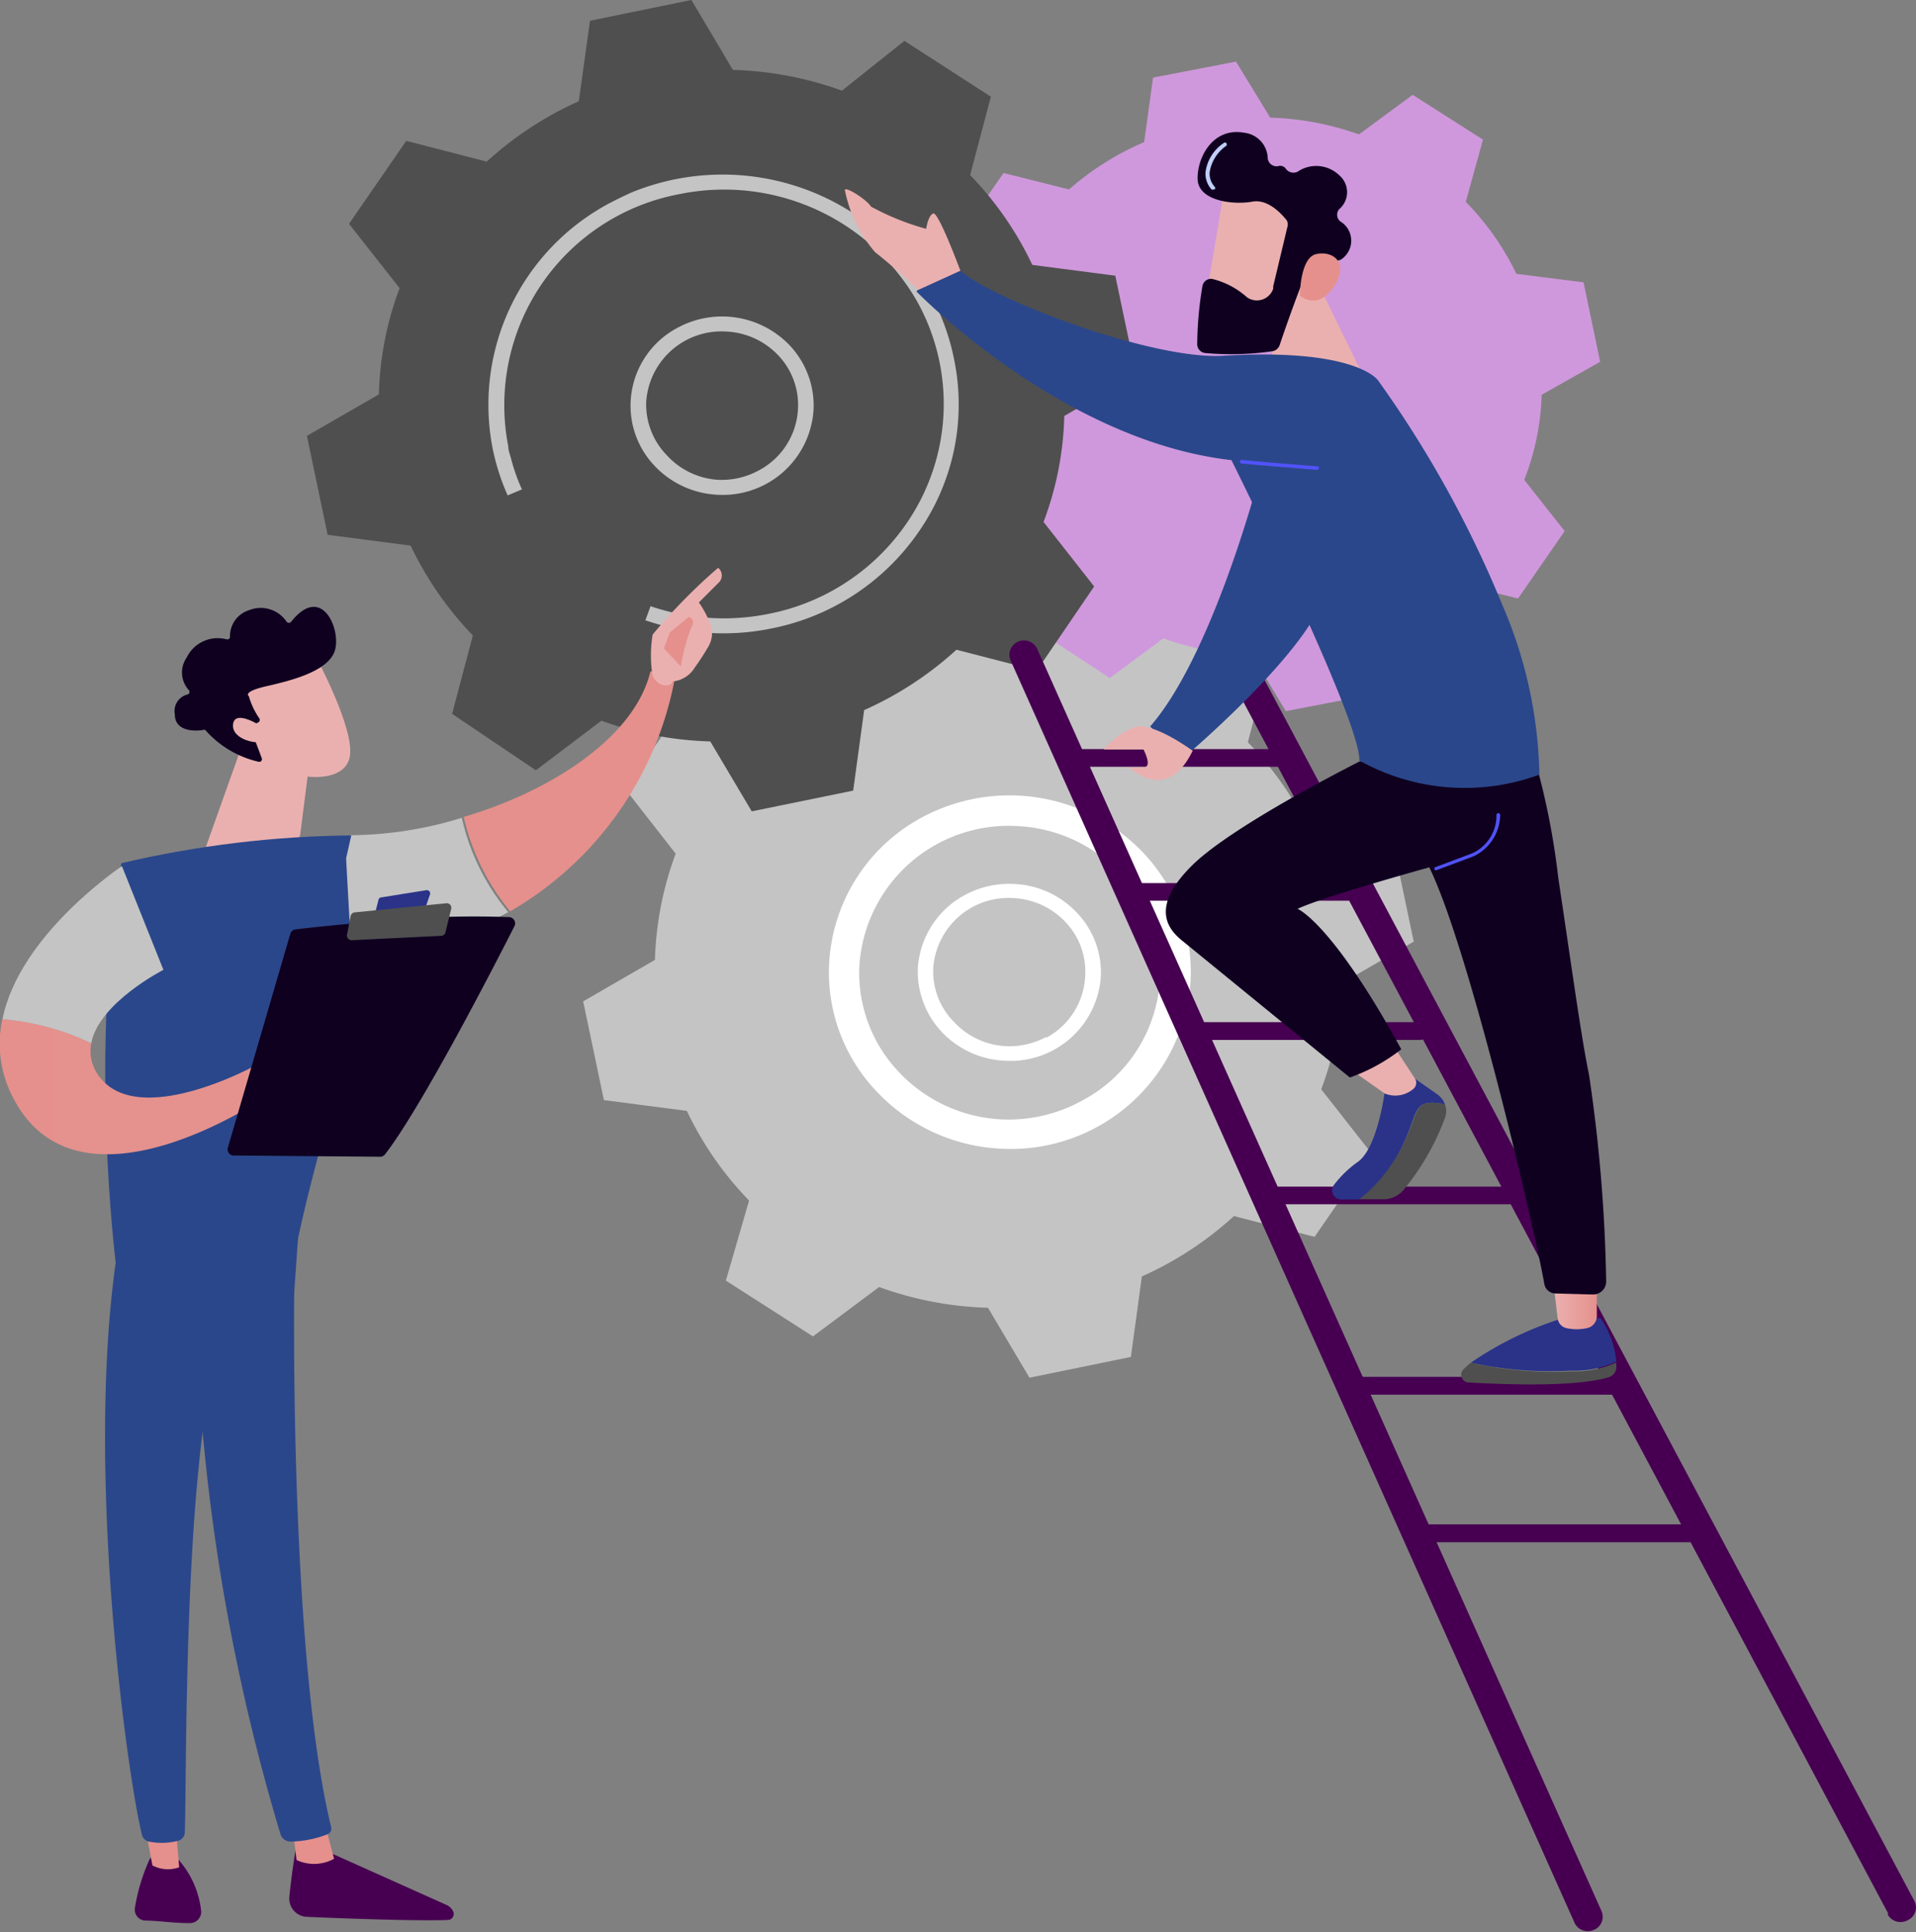 <svg width="119" height="120" fill="none" xmlns="http://www.w3.org/2000/svg">
    <rect width="100%" height="100%" fill="#808080" stroke="none"/>
    <g clip-path="url(#a)">
        <path d="M50.49 83.007 54.6 79.94a21.644 21.644 0 0 0 6.762 1.288l2.576 4.343 6.299-1.289.682-5a21.332 21.332 0 0 0 5.719-3.749l5.01 1.289 3.555-5.154-3.142-4.008a20.33 20.33 0 0 0 1.288-6.597l4.456-2.577-1.288-6.146-5.152-.658a20.345 20.345 0 0 0-3.864-5.579l1.288-4.883-5.358-3.466-3.877 3.066a21.719 21.719 0 0 0-6.775-1.288l-2.576-4.342-6.311 1.288-.773 4.922a21.33 21.33 0 0 0-5.719 3.75l-5.01-1.289-3.555 5.154 3.13 4.008a20.622 20.622 0 0 0-1.288 6.597l-4.457 2.577 1.288 6.133 5.152.67a20.76 20.76 0 0 0 3.864 5.567l-1.442 4.973 5.41 3.466z" fill="#C4C4C4"/>
        <path d="m68.922 42.11 3.336-2.462c1.77.642 3.63.994 5.512 1.044l2.087 3.479 5.152-.992.554-4.008c1.7-.747 3.269-1.76 4.65-3.002l4.07 1.005 2.898-4.188-2.512-3.182a15.645 15.645 0 0 0 1.082-5.283l3.632-2.049-1.03-4.935-4.173-.528a16.57 16.57 0 0 0-3.143-4.471l1.069-3.866-4.366-2.783-3.336 2.46a17.948 17.948 0 0 0-5.513-1.043l-2.125-3.479-5.152.992-.554 4.008a17.569 17.569 0 0 0-4.663 2.937l-4.07-1.018-2.898 4.188 2.576 3.209a16.304 16.304 0 0 0-1.082 5.295l-3.62 2.036 1.031 4.922 4.173.529a16.621 16.621 0 0 0 3.13 4.47l-1.056 3.866 4.34 2.848z" fill="#CF98DC"/>
        <path d="m33.282 47.843 4.07-3.08a21.628 21.628 0 0 0 6.763 1.289l2.575 4.342 6.299-1.288.683-5c2.099-.934 4.034-2.2 5.731-3.75l4.998 1.289 3.555-5.219-3.143-4.007a19.915 19.915 0 0 0 1.288-6.584l4.457-2.577-1.289-6.134-5.152-.67a20.786 20.786 0 0 0-3.864-5.579l1.288-4.87-5.37-3.467-3.878 3.093a21.644 21.644 0 0 0-6.775-1.289L42.942 0l-6.298 1.289-.696 4.999a21.535 21.535 0 0 0-5.718 3.75l-4.998-1.289-3.555 5.154 3.143 3.995a20.057 20.057 0 0 0-1.288 6.597l-4.47 2.577 1.288 6.146 5.153.67a21.12 21.12 0 0 0 3.864 5.58l-1.288 4.87 5.203 3.505z" fill="#4F4F4F"/>
        <path d="M42.105 20.346a5.807 5.807 0 0 1 6.956 1.12 5.465 5.465 0 0 1 1.468 3.995 5.645 5.645 0 0 1-5.95 5.27 5.744 5.744 0 0 1-3.942-1.816 5.412 5.412 0 0 1-1.468-3.982 5.478 5.478 0 0 1 2.936-4.587zm5.01 8.878a4.574 4.574 0 0 0 2.448-3.866 4.473 4.473 0 0 0-1.224-3.285 4.752 4.752 0 0 0-3.258-1.482 4.687 4.687 0 0 0-4.947 4.38 4.524 4.524 0 0 0 1.288 3.312 4.7 4.7 0 0 0 3.195 1.52 4.802 4.802 0 0 0 2.499-.58z" fill="#C4C4C4"/>
        <path d="M57.265 50.768a11.472 11.472 0 0 1 13.77 2.23 10.735 10.735 0 0 1 2.91 7.91 11.186 11.186 0 0 1-11.798 10.438 11.332 11.332 0 0 1-7.728-3.583 10.72 10.72 0 0 1-2.924-7.911 10.956 10.956 0 0 1 5.77-9.084zm9.93 17.601a9.094 9.094 0 0 0 4.844-7.55 8.92 8.92 0 0 0-2.422-6.533 9.401 9.401 0 0 0-6.44-2.977 9.285 9.285 0 0 0-9.801 8.672 8.92 8.92 0 0 0 2.42 6.571 9.375 9.375 0 0 0 6.441 2.977 9.476 9.476 0 0 0 4.959-1.16z" fill="#fff"/>
        <path d="M59.957 55.574a5.755 5.755 0 0 1 3.001-.67 5.68 5.68 0 0 1 3.942 1.804 5.36 5.36 0 0 1 1.468 3.994 5.618 5.618 0 0 1-5.95 5.18 5.705 5.705 0 0 1-3.942-1.804 5.465 5.465 0 0 1-1.468-3.994 5.554 5.554 0 0 1 2.95-4.51zm5.01 8.89a4.586 4.586 0 0 0 2.435-3.865 4.459 4.459 0 0 0-1.21-3.311 4.751 4.751 0 0 0-3.272-1.508 4.687 4.687 0 0 0-4.96 4.381 4.472 4.472 0 0 0 1.289 3.312 4.727 4.727 0 0 0 3.22 1.507 4.853 4.853 0 0 0 2.499-.567v.052z" fill="#fff"/>
        <path d="M37.868 12.615c.438-.232.876-.438 1.288-.632a14.923 14.923 0 0 1 18.586 6.224 13.972 13.972 0 0 1 1.507 4.072 13.832 13.832 0 0 1-2.151 10.695 14.503 14.503 0 0 1-9.287 6.081 14.87 14.87 0 0 1-7.728-.528l.322-.876c2.337.8 4.842.968 7.265.49a13.535 13.535 0 0 0 8.668-5.683 13.07 13.07 0 0 0 .593-13.787 13.81 13.81 0 0 0-14.684-6.623 13.33 13.33 0 0 0-10.654 10.438 13.341 13.341 0 0 0-.024 5.243c0 .27.116.529.18.786.124.468.274.929.451 1.379.023.061.049.122.078.18.042.11.089.217.142.322l-.89.374a13.97 13.97 0 0 1-.927-2.886 14.178 14.178 0 0 1 7.265-15.27z" fill="#C4C4C4"/>
        <path d="m117.287 118.879-40.998-77.04a.89.89 0 0 1 .387-1.199.927.927 0 0 1 1.223.387l40.998 77.04a.88.88 0 0 1 .06.676.873.873 0 0 1-.447.51.92.92 0 0 1-.725.094.921.921 0 0 1-.563-.468h.065zM97.812 119.472 62.765 41.014a.89.89 0 0 1 .464-1.16.914.914 0 0 1 1.198.464l35.047 78.393a.896.896 0 0 1 0 .683.852.852 0 0 1-.49.477.848.848 0 0 1-.36.077.902.902 0 0 1-.812-.476z" fill="#470051"/>
        <path d="M70.223 55.947H84.39a.553.553 0 1 0 0-1.095H70.223a.555.555 0 1 0 0 1.095zM74.022 64.594H88.19a.566.566 0 0 0 .567-.555.567.567 0 0 0-.567-.554H74.023a.567.567 0 0 0-.566.554.567.567 0 0 0 .566.555zM79.033 74.799h15.121a.555.555 0 1 0 0-1.096H79.033a.553.553 0 1 0 0 1.096zM66.449 47.624h13.563a.555.555 0 1 0 0-1.096H66.449a.554.554 0 1 0 0 1.096zM84.017 86.627h16.448a.555.555 0 0 0 0-1.108H84.017a.554.554 0 0 0 0 1.108zM87.881 95.789h17.621a.566.566 0 0 0 .566-.554.565.565 0 0 0-.566-.554h-17.62a.566.566 0 0 0-.567.554.554.554 0 0 0 .566.554z" fill="#470051"/>
        <path d="M91.346 84.643a21.326 21.326 0 0 1 5.719-2.77h2.344c.553.803.89 1.734.979 2.706a6.36 6.36 0 0 1-2.795.553 23.534 23.534 0 0 1-6.247-.49z" fill="#2A3388"/>
        <path d="M91.346 84.643c2.049.459 4.15.64 6.247.541a6.438 6.438 0 0 0 2.795-.554.777.777 0 0 0 0 .18.678.678 0 0 1-.49.735c-2.138.644-6.852.425-8.694.322a.477.477 0 0 1-.347-.773 5.17 5.17 0 0 1 .49-.45z" fill="#4F4F4F"/>
        <path d="M99.177 79.953v1.817a.76.76 0 0 1-.605.721 2.986 2.986 0 0 1-1.288 0 .709.709 0 0 1-.54-.605l-.233-1.946 2.666.013z" fill="url(#b)"/>
        <path d="M87.353 70.637c.722-1.572.516-2.281 1.958-2.127.15.012.296.042.438.09.096.267.096.559 0 .825a15.464 15.464 0 0 1-2.576 4.484 1.636 1.636 0 0 1-1.21.58h-1.585a9.998 9.998 0 0 0 2.975-3.852z" fill="#4F4F4F"/>
        <path d="M84.326 72.17c1.211-.838 1.662-4.252 1.662-4.252l1.88-.928 1.417.992c.211.158.372.372.464.619a2.02 2.02 0 0 0-.438-.09c-1.443-.168-1.288.554-1.97 2.126a9.753 9.753 0 0 1-2.924 3.865h-1.082a.566.566 0 0 1-.477-.914 6.801 6.801 0 0 1 1.468-1.418z" fill="#2A3388"/>
        <path d="m86.748 65.264 1.133 1.726a.49.49 0 0 1-.115.657 1.725 1.725 0 0 1-1.765.271l-1.83-1.289 2.577-1.365z" fill="url(#c)"/>
        <path d="M95.313 47.121a45.93 45.93 0 0 1 1.468 7.396c.863 5.747 1.43 9.935 1.907 12.215.642 4.267 1 8.572 1.069 12.886a.812.812 0 0 1-.825.786l-2.33-.065a.708.708 0 0 1-.684-.58c-.592-3.388-4.675-20.86-7.148-25.886 0 0-6.543 1.804-8.179 2.577 0 0 2.113.825 6.44 8.723a11.259 11.259 0 0 1-3.194 1.753l-10.42-8.505c-.992-.798-1.906-2.177.644-4.69 2.55-2.512 10.394-6.442 10.394-6.442l10.858-.168z" fill="#0F0020"/>
        <path d="m89.17 54.066 2.344-.876a2.886 2.886 0 0 0 1.661-2.577.115.115 0 0 0-.116-.103.101.101 0 0 0-.081.025.103.103 0 0 0-.035.078 2.577 2.577 0 0 1-1.494 2.384l-2.331.876a.091.091 0 0 0-.034.071.091.091 0 0 0 .034.07c.01.024.029.042.051.052z" fill="url(#d)"/>
        <path d="M78.234 29.52s-2.885 11.12-6.8 15.604a5.539 5.539 0 0 0 2.575 1.508s6.003-5.154 7.832-8.685c1.829-3.53-3.607-8.427-3.607-8.427z" fill="#2B478B"/>
        <path d="m81.467 16.802 3.542 7.242h-5.538a13.686 13.686 0 0 0-1.894-5.296l3.89-1.946z" fill="url(#e)"/>
        <path d="M85.602 23.644s-1.288-2.049-9.648-1.546c-4.34.258-14.168-3.428-16.306-5.283-1.04.07-2.015.53-2.73 1.288 0 0 9.016 9.29 19.565 10.476 0 0 7.998 16.055 7.947 18.658a13.417 13.417 0 0 0 11.18.876 27.789 27.789 0 0 0-2.319-10.579 68.473 68.473 0 0 0-7.69-13.89z" fill="#2B478B"/>
        <path d="M81.802 29.185a.116.116 0 0 0 .112-.147.102.102 0 0 0-.1-.072s-4.056-.322-4.688-.4a.116.116 0 0 0-.115.104.09.09 0 0 0 .015.08.09.09 0 0 0 .075.035c.63.078 4.65.387 4.688.4h.013z" fill="url(#f)"/>
        <path d="M76.057 11.584c0 .103-1.288 7.731-1.288 7.731l4.457.593 2.267-6.997s-4.47-3.028-5.436-1.327z" fill="url(#g)"/>
        <path d="m79.973 14.032-.902 3.775c.01.047.01.095 0 .142a1.07 1.07 0 0 1-1.623.515 5.011 5.011 0 0 0-2.19-1.147.554.554 0 0 0-.579.464 22.756 22.756 0 0 0-.322 3.621.554.554 0 0 0 .515.528 18.13 18.13 0 0 0 4.174-.116.58.58 0 0 0 .425-.36c.309-.928 1.288-3.724 1.661-4.472.374-.747 1.443-.786 1.906-.799a.553.553 0 0 0 .387-.167 1.392 1.392 0 0 0-.168-2.255.529.529 0 0 1-.077-.773 1.379 1.379 0 0 0 0-2.1 2.06 2.06 0 0 0-2.473-.297.58.58 0 0 1-.85-.116.424.424 0 0 0-.477-.154.554.554 0 0 1-.644-.49 1.636 1.636 0 0 0-1.455-1.585c-1.958-.36-2.937 1.546-2.898 2.886.039 1.34 2.177 1.611 3.4 1.392.915-.167 1.713.657 2.048 1.057a.49.49 0 0 1 .142.45z" fill="#0F0020"/>
        <path d="M80.733 18.361s0-2.345 1.005-2.577c1.004-.232 2.022.464 1.197 1.868-1.03 1.753-2.202.71-2.202.71z" fill="url(#h)"/>
        <path d="M75.362 11.764a.115.115 0 0 0 .077 0 .115.115 0 0 0 .027-.13.116.116 0 0 0-.027-.037 1.21 1.21 0 0 1-.309-.89 2.449 2.449 0 0 1 1.03-1.649.115.115 0 0 0 .027-.129.115.115 0 0 0-.026-.038.116.116 0 0 0-.168 0 2.577 2.577 0 0 0-1.12 1.804 1.454 1.454 0 0 0 .373 1.07.116.116 0 0 0 .116 0z" fill="#C0CEF8"/>
        <path d="M59.648 16.815s-1.365-3.685-1.687-3.556c-.322.129-.438.954-.438.954a15.953 15.953 0 0 1-3.427-1.38c-.244-.424-1.61-1.288-1.622-1.03a8.365 8.365 0 0 0 1.88 3.866c1.07.824 2.692 2.332 2.692 2.332l2.602-1.186z" fill="url(#i)"/>
        <path d="M74.074 46.631s-2.46-1.816-3.581-1.469a4.677 4.677 0 0 0-1.945 1.392h2.473s.593 1.108 0 1.108h-.876s2.306 2.32 3.929-1.03z" fill="url(#j)"/>
        <path d="M18.419 114.549s-.297 1.663-.451 3.299a1.135 1.135 0 0 0 1.107 1.211c2.242.103 7.033.271 8.746.193a.365.365 0 0 0 .295-.166.375.375 0 0 0 .04-.336.811.811 0 0 0-.438-.438l-7.908-3.544-1.391-.219z" fill="#470051"/>
        <path d="m18.174 113.557.245 1.972a2.574 2.574 0 0 0 2.33-.078l-.579-2.203-1.996.309z" fill="url(#k)"/>
        <path d="M18.354 76.37c-.103.516-.554 25.771 2.216 37.123a.374.374 0 0 1-.232.438 6.544 6.544 0 0 1-2.254.451.653.653 0 0 1-.67-.477 125.942 125.942 0 0 1-5.088-28.347c-.554-14.058 0-.477 0-.477l.322-8.685 5.706-.025z" fill="#2B478B"/>
        <path d="M9.325 115.413a11.78 11.78 0 0 0-.94 3.053.684.684 0 0 0 .618.825c.747 0 1.88.168 2.795.155a.687.687 0 0 0 .506-.218.688.688 0 0 0 .19-.517 5.722 5.722 0 0 0-1.391-3.182l-1.778-.116z" fill="#470051"/>
        <path d="m8.9 112.861.567 3.003a2.06 2.06 0 0 0 1.661.116l-.27-3.222-1.958.103z" fill="url(#l)"/>
        <path d="M7.38 77.156c-2.228 13.324.49 32.948 1.43 36.788a.583.583 0 0 0 .49.451c.59.11 1.196.088 1.777-.065a.554.554 0 0 0 .4-.502c.128-3.106-.104-22.163 2.008-29.636.113-.383.354-.716.683-.94l4.096-2.849.322-4.587-11.206 1.34z" fill="#2B478B"/>
        <path d="M41.912 42.135a1.289 1.289 0 0 0-1.52-.413c-.992 4.11-6.247 7.448-11.592 9.02a14.176 14.176 0 0 0 2.885 5.863 21.176 21.176 0 0 0 10.227-14.47z" fill="url(#m)"/>
        <path d="M41.745 42.328c.064.22-.735.541-1.211-.335a7.965 7.965 0 0 1 0-2.577 34.632 34.632 0 0 1 4.07-4.149.619.619 0 0 1 .09.863l-1.288 1.289c.319.453.575.947.76 1.469a1.65 1.65 0 0 1-.18 1.288c-.258.444-.537.874-.837 1.289a1.79 1.79 0 0 1-1.404.863z" fill="url(#n)"/>
        <path d="m42.788 38.308-1.185.979-.374.98 1.056 1.133c.13-.804.337-1.594.619-2.358.257-.412.128-.618-.116-.734z" fill="url(#o)"/>
        <path d="M15.778 67.84a9.46 9.46 0 0 1-.322-2.95c.206-.76.631-1.752 2.048-1.533a20.83 20.83 0 0 1 3.078.798.811.811 0 0 1-1.159.683l.67.503s-.103.799-1.005.374l.619.657a.724.724 0 0 1-1.057.245c-.618-.426-.978 1.481-2.872 1.224z" fill="url(#p)"/>
        <path d="m14.941 46.554-2.151 6.043a.219.219 0 0 0 .103.271 5.15 5.15 0 0 0 5.268-.348 1.03 1.03 0 0 0 .49-.734l.67-5.232h-4.38z" fill="url(#q)"/>
        <path d="M19.655 40.859s2.37 4.407 2.074 6.12c-.296 1.714-3.259 1.637-5.822.206l-1.739-4.703 5.487-1.623z" fill="url(#r)"/>
        <path d="M16.023 44.88a.178.178 0 0 0 .103-.118.181.181 0 0 0-.026-.153 4.651 4.651 0 0 1-.644-1.366s-.438-.27 1.082-.619c1.52-.348 3.774-.902 4.238-2.152.463-1.25-.747-4.303-2.692-1.855a.18.18 0 0 1-.284 0 1.932 1.932 0 0 0-2.318-.722 1.687 1.687 0 0 0-1.198 1.637.169.169 0 0 1-.056.144.168.168 0 0 1-.15.036 2.137 2.137 0 0 0-2.486 1.134 1.624 1.624 0 0 0 .116 1.997.168.168 0 0 1-.077.297 1.057 1.057 0 0 0-.773 1.224c0 1.134 1.365 1.043 1.739.979a.193.193 0 0 1 .154 0 6.272 6.272 0 0 0 3.31 1.971.168.168 0 0 0 .194-.231l-.683-1.817a.18.18 0 0 1 .103-.22l.348-.167z" fill="#0F0020"/>
        <path d="M16.293 45.15s-1.687-1.134-1.816-.18c-.129.953 1.52 1.378 2.345 1.017l-.529-.837z" fill="url(#s)"/>
        <path d="m21.896 60.38 1.07-.142c.18-.631.295-1.005.295-1.005a22.78 22.78 0 0 0 8.308-2.577 13.866 13.866 0 0 1-2.885-5.862 23.756 23.756 0 0 1-6.93 1.082l-.309 1.417.451 7.087z" fill="#C4C4C4"/>
        <path d="M21.96 60.38c-.102 0-.463-7.074-.463-7.074l.322-1.417c-4.81.046-9.601.625-14.284 1.726-2.022 11.52-.348 24.804-.348 24.804 5.255 1.289 11.193-.824 11.193-.824.734-4.02 3.697-14.174 4.65-17.357l-1.07.142z" fill="#2B478B"/>
        <path d="M15.688 66.269s-7.123 3.865-9.531.58a2.577 2.577 0 0 1-.49-2.05 15.103 15.103 0 0 0-5.525-1.494 7.231 7.231 0 0 0 .824 5.154c4.212 7.512 15.662-.412 15.662-.412l-.94-1.778z" fill="url(#t)"/>
        <path d="m14.168 71.23 3.864-13.234a.373.373 0 0 1 .335-.27c.696-.09 2.744-.31 5.152-.503a58.598 58.598 0 0 1 8.102-.258.387.387 0 0 1 .335.554c-1.12 2.204-5.732 11.198-8.038 14.174a.386.386 0 0 1-.322.155l-9.016-.078a.387.387 0 0 1-.412-.54z" fill="#0F0020"/>
        <path d="m10.15 60.239-2.577-6.443s-6.375 4.24-7.419 9.51c1.914.154 3.783.66 5.513 1.494.464-2.513 4.482-4.561 4.482-4.561z" fill="#C4C4C4"/>
        <path d="m23.66 55.741 2.822-.45a.205.205 0 0 1 .227.146c.01.032.01.066.004.098l-.283.825a.206.206 0 0 1-.168.142l-2.704.347a.206.206 0 0 1-.232-.244l.18-.71a.193.193 0 0 1 .155-.154z" fill="#2A3388"/>
        <path d="m21.549 58.074.231-1.186a.284.284 0 0 1 .258-.219l5.693-.567a.283.283 0 0 1 .296.335l-.36 1.469a.283.283 0 0 1-.258.22l-5.513.27a.297.297 0 0 1-.348-.322z" fill="#4F4F4F"/>
    </g>
    <defs>
        <linearGradient id="b" x1="99.216" y1="81.267" x2="96.524" y2="81.267" gradientUnits="userSpaceOnUse">
            <stop stop-color="#E5908C"/>
            <stop offset="1" stop-color="#EAB0AF"/>
        </linearGradient>
        <linearGradient id="c" x1="342.869" y1="183.04" x2="331.732" y2="183.04" gradientUnits="userSpaceOnUse">
            <stop stop-color="#E5908C"/>
            <stop offset="1" stop-color="#EAB0AF"/>
        </linearGradient>
        <linearGradient id="d" x1="95.931" y1="62.803" x2="91.073" y2="52.174" gradientUnits="userSpaceOnUse">
            <stop stop-color="#4344DC"/>
            <stop offset="1" stop-color="#5153FA"/>
        </linearGradient>
        <linearGradient id="e" x1="517.395" y1="631.605" x2="576.676" y2="506.709" gradientUnits="userSpaceOnUse">
            <stop stop-color="#E5908C"/>
            <stop offset="1" stop-color="#EAB0AF"/>
        </linearGradient>
        <linearGradient id="f" x1="389.406" y1="72.857" x2="370.691" y2="72.857" gradientUnits="userSpaceOnUse">
            <stop stop-color="#4344DC"/>
            <stop offset="1" stop-color="#5153FA"/>
        </linearGradient>
        <linearGradient id="g" x1="479.925" y1="756.92" x2="498.041" y2="659.275" gradientUnits="userSpaceOnUse">
            <stop stop-color="#E5908C"/>
            <stop offset="1" stop-color="#EAB0AF"/>
        </linearGradient>
        <linearGradient id="h" x1="245.009" y1="230.32" x2="238.189" y2="251.986" gradientUnits="userSpaceOnUse">
            <stop stop-color="#E5908C"/>
            <stop offset="1" stop-color="#EAB0AF"/>
        </linearGradient>
        <linearGradient id="i" x1="342.744" y1="622.76" x2="352.899" y2="565.565" gradientUnits="userSpaceOnUse">
            <stop stop-color="#E5908C"/>
            <stop offset="1" stop-color="#EAB0AF"/>
        </linearGradient>
        <linearGradient id="j" x1="340.684" y1="301.916" x2="349.61" y2="255.06" gradientUnits="userSpaceOnUse">
            <stop stop-color="#E5908C"/>
            <stop offset="1" stop-color="#EAB0AF"/>
        </linearGradient>
        <linearGradient id="k" x1="54.522" y1="126.163" x2="59.674" y2="126.163" gradientUnits="userSpaceOnUse">
            <stop stop-color="#E5908C"/>
            <stop offset="1" stop-color="#EAB0AF"/>
        </linearGradient>
        <linearGradient id="l" x1="24.297" y1="130.213" x2="28.152" y2="130.213" gradientUnits="userSpaceOnUse">
            <stop stop-color="#E5908C"/>
            <stop offset="1" stop-color="#EAB0AF"/>
        </linearGradient>
        <linearGradient id="m" x1="321.592" y1="878.741" x2="455.465" y2="878.741" gradientUnits="userSpaceOnUse">
            <stop stop-color="#E5908C"/>
            <stop offset="1" stop-color="#EAB0AF"/>
        </linearGradient>
        <linearGradient id="n" x1="174.065" y1="455.192" x2="111.686" y2="367.279" gradientUnits="userSpaceOnUse">
            <stop stop-color="#E5908C"/>
            <stop offset="1" stop-color="#EAB0AF"/>
        </linearGradient>
        <linearGradient id="o" x1="90.994" y1="206.847" x2="111.448" y2="225.975" gradientUnits="userSpaceOnUse">
            <stop stop-color="#E5908C"/>
            <stop offset="1" stop-color="#EAB0AF"/>
        </linearGradient>
        <linearGradient id="p" x1="76.89" y1="259.047" x2="97.543" y2="259.047" gradientUnits="userSpaceOnUse">
            <stop stop-color="#E5908C"/>
            <stop offset="1" stop-color="#EAB0AF"/>
        </linearGradient>
        <linearGradient id="q" x1="98.635" y1="446.059" x2="84.742" y2="380.165" gradientUnits="userSpaceOnUse">
            <stop stop-color="#E5908C"/>
            <stop offset="1" stop-color="#EAB0AF"/>
        </linearGradient>
        <linearGradient id="r" x1="5986.25" y1="-436.564" x2="5916.09" y2="-424.995" gradientUnits="userSpaceOnUse">
            <stop stop-color="#E5908C"/>
            <stop offset="1" stop-color="#EAB0AF"/>
        </linearGradient>
        <linearGradient id="s" x1="1865.03" y1="-55.631" x2="1844.01" y2="-50.417" gradientUnits="userSpaceOnUse">
            <stop stop-color="#E5908C"/>
            <stop offset="1" stop-color="#EAB0AF"/>
        </linearGradient>
        <linearGradient id="t" x1="-.018" y1="412.629" x2="214.888" y2="412.629" gradientUnits="userSpaceOnUse">
            <stop stop-color="#E5908C"/>
            <stop offset="1" stop-color="#EAB0AF"/>
        </linearGradient>
        <clipPath id="a">
            <path fill="#fff" d="M0 0h119v120H0z"/>
        </clipPath>
    </defs>
</svg>
